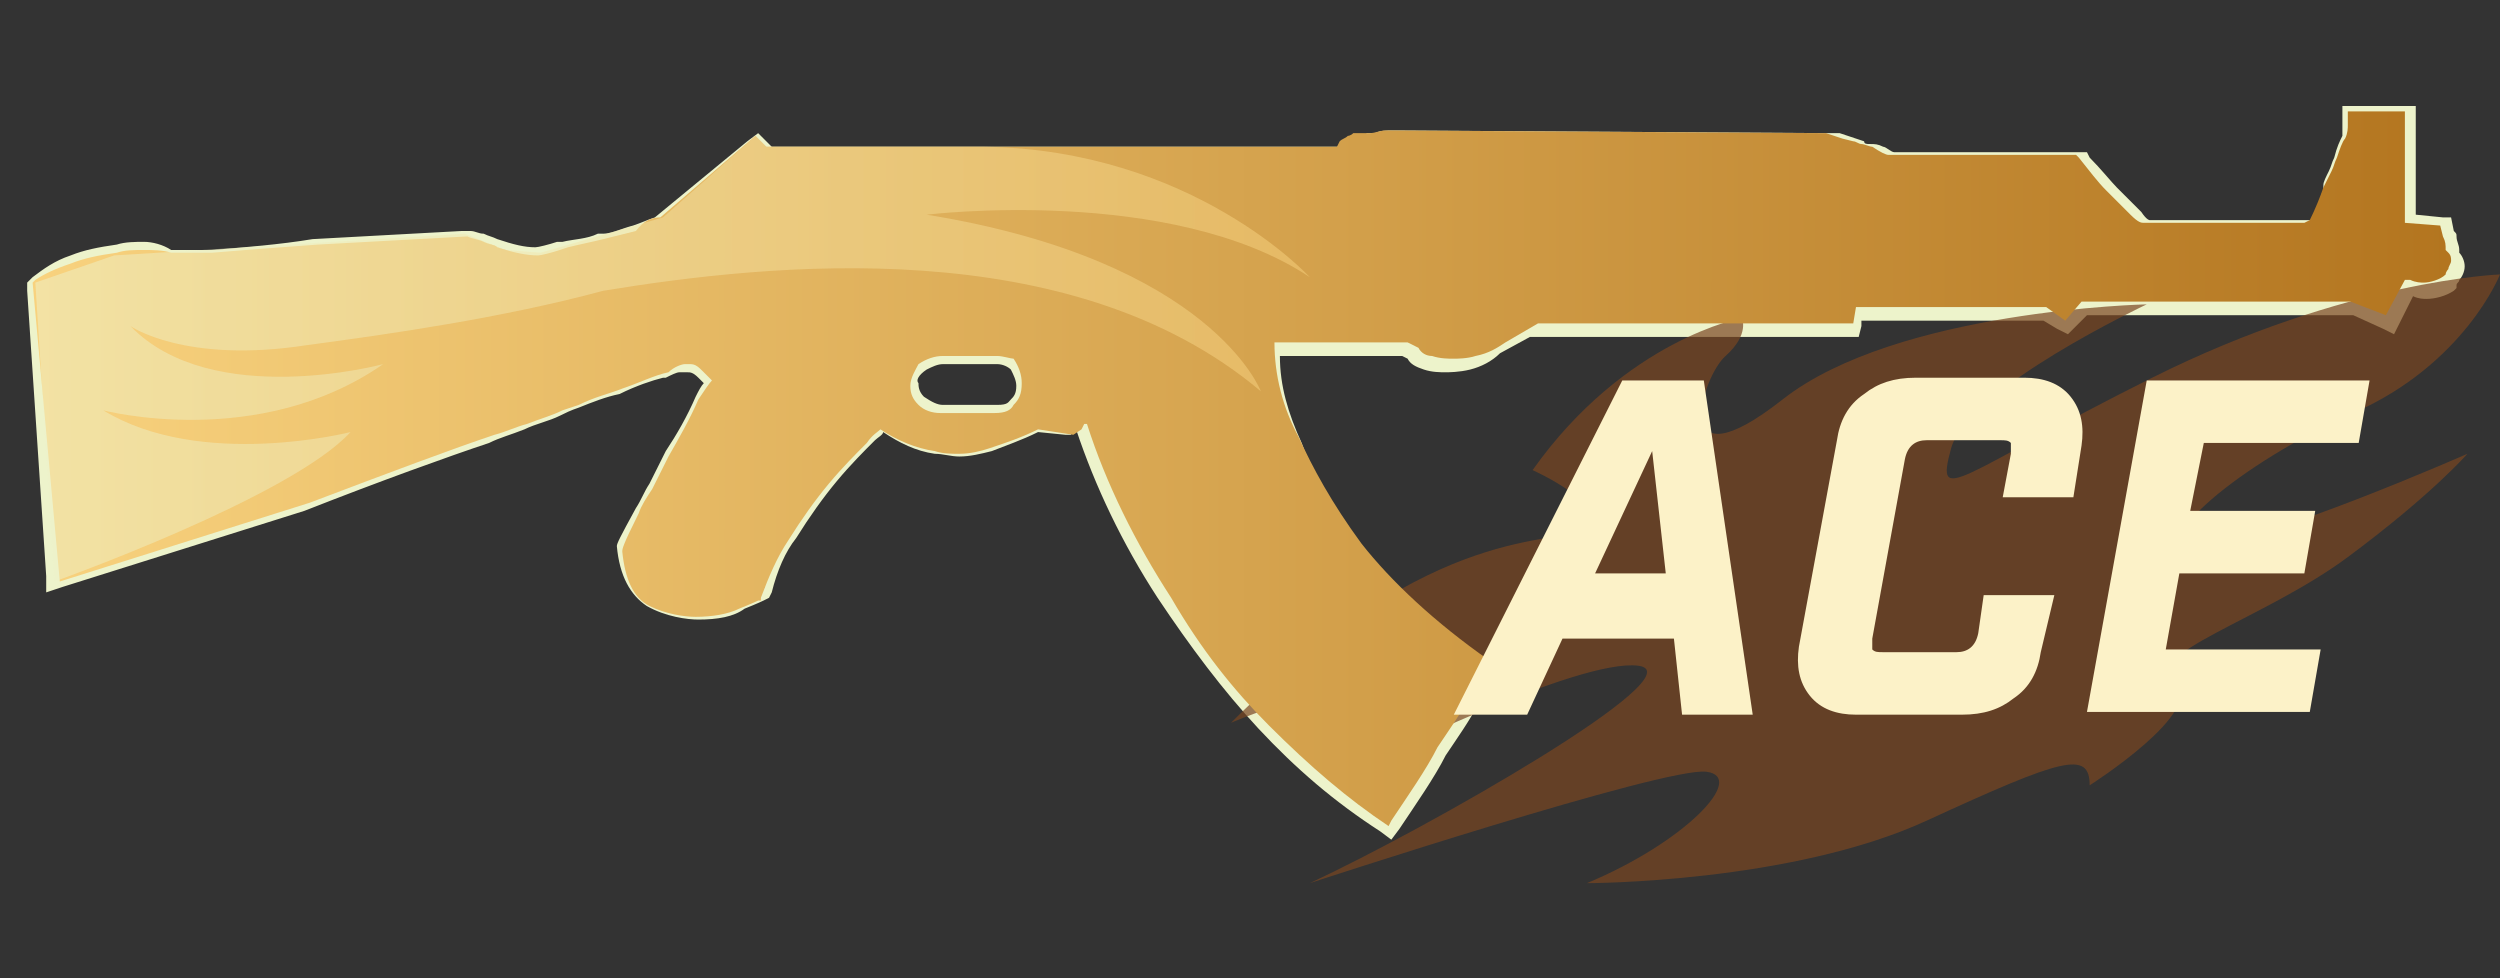 <?xml version="1.0" encoding="utf-8"?>
<!-- Generator: Adobe Illustrator 16.0.0, SVG Export Plug-In . SVG Version: 6.00 Build 0)  -->
<!DOCTYPE svg PUBLIC "-//W3C//DTD SVG 1.0//EN" "http://www.w3.org/TR/2001/REC-SVG-20010904/DTD/svg10.dtd">
<svg version="1.0" id="图层_1" xmlns="http://www.w3.org/2000/svg" xmlns:xlink="http://www.w3.org/1999/xlink" x="0px" y="0px"
	 width="92px" height="36px" viewBox="0 0 92 36" enable-background="new 0 0 92 36" xml:space="preserve">
<rect x="0" y="0" width="92" height="36" fill="#333333" stroke="none"/>
<path fill="#EDF3CB" d="M88.3,4.4v4.1l1.4,0.1c0.1,0.3,0.2,0.5,0.2,0.7c0.1,0.2,0.2,0.3,0.2,0.4c0,0.1-0.1,0.2-0.2,0.4
	c-0.1,0.1-0.4,0.2-0.6,0.2c-0.1,0-0.3,0-0.4-0.1h-0.4l-0.7,1.2l-1.2-0.5H76.5L76,11.5l-0.6-0.4h-7.3L68,11.7H56.5l-1.3,0.7
	c-0.3,0.2-0.6,0.4-1,0.5C53.9,13,53.6,13,53.5,13c-0.2,0-0.5,0-0.7-0.1c-0.2,0-0.3-0.1-0.3-0.2L52,12.4h-5.2c0,1.3,0.3,2.6,0.9,3.9
	c0.5,1.2,1.3,2.5,2.3,3.9c1.1,1.4,2.7,2.9,4.8,4.4c0,0-0.3,0.3-0.7,0.9c-0.3,0.6-0.7,1.2-1.2,1.9c-0.4,0.8-1,1.7-1.7,2.7
	c-1.5-1-2.9-2.2-4.4-3.7c-1.2-1.2-2.4-2.7-3.6-4.7c-1.2-1.8-2.3-4-3.1-6.5c0-0.1-0.1-0.1-0.2-0.1c-0.1,0-0.1,0-0.2,0.1
	c-0.1,0.1-0.2,0.2-0.3,0.3l-1.1-0.1c-0.6,0.3-1.2,0.5-1.8,0.7c-0.3,0.1-0.6,0.2-1,0.2c-0.3,0-0.5,0-0.8-0.1c-0.7-0.1-1.4-0.4-2-0.9
	c0,0-0.3,0.2-0.7,0.6c-0.4,0.4-0.9,0.9-1.4,1.5c-0.5,0.6-1,1.3-1.5,2.1c-0.5,0.7-0.8,1.5-1,2.2c0,0-0.2,0.1-0.7,0.3
	c-0.4,0.2-0.9,0.3-1.5,0.3c-0.5,0-1.1-0.1-1.6-0.4c-0.5-0.3-0.8-0.9-0.9-1.8c0-0.1,0.2-0.5,0.6-1.2c0.3-0.6,0.7-1.3,1.1-2.1
	c0.4-0.7,0.8-1.4,1.1-2.1c0.4-0.6,0.6-0.9,0.7-0.9c-0.1,0-0.3-0.1-0.6-0.4c-0.2-0.2-0.4-0.3-0.7-0.3c-0.1,0-0.2,0-0.3,0
	c-0.1,0-0.3,0.1-0.7,0.3c-0.4,0.1-1,0.3-1.7,0.6c-0.7,0.2-1.4,0.5-2.2,0.8c-0.8,0.3-1.7,0.6-2.5,0.9c-2,0.7-4.3,1.5-6.8,2.5
	l-8.9,2.8L1.4,10.6c0.4-0.3,0.8-0.5,1.3-0.7c0.5-0.2,1-0.3,1.6-0.4C4.7,9.4,5,9.4,5.3,9.4s0.6,0,1,0.1c0,0,0.1,0,0.2,0
	c0.2,0,0.7,0,1.4,0c1.1-0.1,2.3-0.2,3.7-0.3l5.5-0.3c0.3,0.1,0.7,0.2,1,0.3c0.6,0.2,1.1,0.3,1.6,0.3c0.1,0,0.5-0.1,0.9-0.2
	c0.5-0.1,1.1-0.2,1.6-0.4c0.6-0.1,1.4-0.4,2.1-0.6l3.4-2.9l0.3,0.3h21.2c0,0,0.1-0.1,0.2-0.2c0.1-0.1,0.2-0.1,0.4-0.2
	c0.2,0,0.5-0.1,0.9-0.1l16.2,0.1c0.3,0.1,0.6,0.2,0.9,0.3c0.2,0.1,0.5,0.1,0.7,0.2C69,5.9,69.2,6,69.4,6h6.8c0.3,0.4,0.7,0.9,1,1.2
	c0.3,0.3,0.6,0.6,0.9,0.9s0.5,0.4,0.7,0.4h6l0.4-0.1c0.3-0.5,0.5-1,0.6-1.4c0.2-0.3,0.3-0.7,0.5-1.1c0.1-0.4,0.2-0.6,0.3-0.7
	c0.1-0.3,0.1-0.5,0.1-0.6V4.4H88.3 M34.7,15.5h2c0.4,0,0.7-0.1,0.9-0.4c0.2-0.2,0.3-0.5,0.3-0.9c0-0.4-0.1-0.7-0.3-1
	c-0.3-0.2-0.6-0.3-0.9-0.3h-2c-0.4,0-0.7,0.1-1,0.3c-0.2,0.3-0.4,0.6-0.4,1c0,0.3,0.1,0.6,0.4,0.9C33.9,15.3,34.3,15.5,34.7,15.5
	 M88.8,3.9h-0.5h-1.6h-0.5v0.5v0.2c0,0.1,0,0.2,0,0.4c-0.1,0.2-0.2,0.4-0.3,0.8c-0.1,0.2-0.1,0.3-0.2,0.5c-0.1,0.2-0.2,0.4-0.2,0.5
	v0.1V7c-0.1,0.2-0.2,0.6-0.4,1.1H85h-5.9c0,0-0.1,0-0.3-0.3l-0.3-0.3l-0.6-0.6c-0.2-0.2-0.6-0.7-1-1.1l-0.1-0.2h-0.3h-6.8
	c-0.1,0-0.3-0.2-0.4-0.2l0,0l0,0c-0.2-0.1-0.3-0.1-0.5-0.1c-0.1,0-0.2,0-0.2-0.1l0,0l0,0l-0.3-0.1l-0.6-0.2h-0.1h-0.1L51.3,4.8
	c-0.3,0-0.5,0-0.7,0.1c-0.1,0-0.2,0-0.2,0h-0.1L50.2,5c-0.1,0-0.1,0-0.1,0.1c-0.1,0-0.2,0.1-0.4,0.2l-0.1,0.1H28.4l-0.2-0.2
	l-0.3-0.3l-0.4,0.3L24.1,8c-0.3,0.1-0.5,0.2-0.8,0.3c-0.4,0.1-0.8,0.3-1.1,0.3h-0.1H22c-0.4,0.2-0.9,0.2-1.3,0.3h-0.2
	c-0.3,0.1-0.7,0.2-0.8,0.2c-0.4,0-0.8-0.1-1.4-0.3c-0.2-0.1-0.3-0.1-0.5-0.2c-0.2,0-0.3-0.1-0.5-0.1h-0.1H17l-5.5,0.3
	C10.3,9,9,9.1,7.8,9.2c0,0,0,0-0.1,0c-0.4,0-0.8,0-1,0c-0.1,0-0.1,0-0.2,0H6.3C6,9,5.6,8.9,5.3,8.9s-0.7,0-1,0.1
	C3.6,9.1,3.1,9.2,2.6,9.4c-0.6,0.2-1,0.5-1.4,0.8l-0.2,0.2v0.3l0.7,10.5v0.6l0.6-0.2l8.9-2.8c2.8-1.1,5.3-2,6.8-2.5
	c0.4-0.2,0.8-0.3,1.3-0.5c0.4-0.2,0.9-0.3,1.3-0.5c0.2-0.1,0.4-0.2,0.7-0.3c0.5-0.2,1-0.4,1.5-0.5l0,0l0,0c0.6-0.3,1.2-0.5,1.6-0.6
	h0.1l0,0c0.2-0.1,0.4-0.2,0.5-0.2l0,0h0.1c0.1,0,0.1,0,0.2,0s0.2,0,0.4,0.2c0.1,0.1,0.1,0.1,0.2,0.2c-0.1,0.1-0.2,0.3-0.3,0.5l0,0
	l0,0c-0.3,0.7-0.7,1.4-1.1,2c-0.2,0.4-0.4,0.8-0.6,1.2c-0.2,0.3-0.3,0.6-0.5,0.9c-0.6,1.1-0.7,1.3-0.7,1.4l0,0l0,0
	c0.1,1.1,0.5,1.8,1.1,2.2c0.7,0.4,1.5,0.5,1.9,0.5c0.7,0,1.3-0.1,1.7-0.4c0.5-0.2,0.7-0.3,0.7-0.3l0.2-0.1l0.1-0.2
	c0.2-0.8,0.5-1.5,0.9-2c0.5-0.8,1-1.5,1.5-2.1c0.5-0.6,1-1.1,1.4-1.5c0.1-0.1,0.3-0.2,0.3-0.3c0.6,0.4,1.2,0.7,1.9,0.8
	c0.3,0,0.6,0.1,0.9,0.1c0.4,0,0.8-0.1,1.2-0.2c0.5-0.2,1.1-0.4,1.7-0.7l1,0.1h0.2l0.2-0.2l0,0c0.7,2.1,1.7,4.2,3,6.2
	c1.2,1.8,2.4,3.4,3.7,4.8c1.4,1.5,2.8,2.7,4.5,3.8l0.4,0.3l0.3-0.4c0.6-0.9,1.3-1.9,1.7-2.7c0.4-0.6,0.9-1.3,1.2-1.9
	c0.4-0.5,0.6-0.8,0.6-0.8l0.4-0.4l-0.6-0.3c-1.9-1.3-3.5-2.8-4.7-4.3c-1.1-1.5-1.8-2.7-2.2-3.8c-0.5-1.1-0.8-2.1-0.8-3.2h4.5
	l0.2,0.1c0.1,0.2,0.3,0.3,0.6,0.4c0.3,0.1,0.6,0.1,0.8,0.1c0.1,0,0.5,0,0.9-0.1c0.4-0.1,0.8-0.3,1.1-0.6l1.1-0.6H68h0.4l0.1-0.4
	v-0.2h6.7l0.5,0.3l0.4,0.2l0.3-0.3l0.4-0.4h9.8l1.1,0.5l0.4,0.2l0.2-0.4l0.5-1c0.2,0.1,0.4,0.1,0.5,0.1c0.3,0,0.7-0.1,1-0.3l0.1-0.1
	v-0.1c0-0.1,0.1-0.1,0.1-0.2c0.1-0.1,0.2-0.3,0.2-0.5c0-0.2-0.1-0.4-0.2-0.5c0,0,0,0,0-0.1c0-0.2-0.1-0.3-0.1-0.5
	c0-0.1,0-0.1-0.1-0.2L90.2,8h-0.3l-1-0.1V4.4V3.9L88.8,3.9z M34.1,13.6c0.2-0.1,0.4-0.2,0.6-0.2h2c0.2,0,0.4,0.1,0.5,0.2
	c0.1,0.2,0.2,0.4,0.2,0.6c0,0.3-0.1,0.4-0.2,0.5l0,0l0,0c-0.1,0.1-0.1,0.2-0.5,0.2h-2c-0.2,0-0.4-0.1-0.7-0.3
	c-0.2-0.2-0.2-0.4-0.2-0.5C33.7,14,33.8,13.8,34.1,13.6L34.1,13.6z"/>
<path opacity="0.7" fill="#7A4621" d="M64.1,11.7c0,0-4.3,0.8-7.7,5.6c0,0,2.9,1.3,1.9,2.1s-5.4-0.4-13,7.2c0,0,3.1-1.4,7.3-1.7
	s-1.1,2.5-2.3,3.2c0,0,7.8-3.9,10-3.6s-7.8,6-12.1,8c0,0,13.1-4.3,14.6-4.1S62,31,58.4,32.5c0,0,7.5,0,12.5-2.3s6-2.6,6-1.3
	c0,0,4.4-2.8,3.1-3.8s3.3-2.3,6.4-4.6s4.4-3.8,4.4-3.8s-7.5,3.3-9.8,3.4s1.5-3.1,5.6-4.9s5.4-5.1,5.4-5.1s-5.6,0.2-12.8,3.8
	s-8,4.8-7.4,2.6s7.2-5.3,7.2-5.3s-9.2,0.2-13.4,3.5s-3-0.8-2.1-1.6S64.1,11.7,64.1,11.7z"/>
<linearGradient id="SVGID_1_" gradientUnits="userSpaceOnUse" x1="-221.172" y1="393.469" x2="-207.792" y2="393.469" gradientTransform="matrix(6.652 0 0 -6.652 1472.522 2634.743)">
	<stop  offset="2.300000e-007" style="stop-color:#F8D27E"/>
	<stop  offset="1" style="stop-color:#B3751F"/>
</linearGradient>
<path fill="url(#SVGID_1_)" d="M51.1,30.4c-1.5-1-2.9-2.2-4.4-3.7c-1.3-1.3-2.5-2.8-3.6-4.7c-1.3-2-2.4-4.2-3.1-6.4c0,0,0,0-0.1,0
	l-0.1,0.2L39.5,16l-1.3-0.2c-0.6,0.3-1.2,0.5-1.8,0.7c-0.3,0.1-0.7,0.2-1.1,0.2c-0.3,0-0.6,0-0.9-0.1c-0.7-0.1-1.4-0.4-2-0.8
	c-0.1,0.1-0.3,0.2-0.5,0.5c-0.4,0.4-0.9,0.9-1.4,1.5c-0.5,0.6-1,1.3-1.5,2.1c-0.4,0.6-0.7,1.3-1,2.1v0.1h-0.1c0,0-0.2,0.1-0.7,0.3
	c-0.4,0.2-1,0.3-1.6,0.3c-0.4,0-1.1-0.1-1.7-0.4c-0.6-0.3-0.9-1-1-2c0-0.1,0-0.2,0.6-1.4c0.1-0.3,0.3-0.6,0.5-0.9
	c0.2-0.4,0.4-0.8,0.6-1.2c0.4-0.7,0.8-1.4,1.1-2.1c0.2-0.3,0.4-0.6,0.5-0.7c-0.1-0.1-0.2-0.2-0.3-0.3c-0.2-0.2-0.3-0.3-0.5-0.3
	c-0.1,0-0.1,0-0.2,0c-0.1,0-0.4,0.1-0.6,0.3c-0.5,0.1-1.1,0.4-1.7,0.6c-0.5,0.2-1,0.3-1.6,0.6l-0.6,0.2c-0.4,0.2-0.8,0.3-1.3,0.5
	c-0.4,0.1-0.8,0.3-1.2,0.4c-1.5,0.5-3.9,1.4-6.8,2.5l-9.2,2.9L1.2,10.4l0.1-0.1c0.3-0.2,0.7-0.4,1.3-0.6c0.5-0.2,1-0.3,1.7-0.4
	c0.3-0.1,0.6-0.1,1-0.1c0.3,0,0.7,0,1,0.1h0.2l0,0c0.1,0,0.2,0,0.2,0c0.3,0,0.6,0,1.1,0C9,9.2,10.3,9.1,11.7,9l5.5-0.3
	c0.2,0.1,0.4,0.1,0.6,0.2C18,9,18.2,9,18.3,9.1c0.6,0.2,1.1,0.3,1.5,0.3c0.1,0,0.5-0.1,0.8-0.2l0.3-0.1c0.4-0.1,0.9-0.2,1.3-0.3
	c0.4-0.1,0.8-0.2,1.2-0.3C23.7,8.1,24,8,24.3,8l3.5-3l0.4,0.4h21l0.1-0.2c0.1-0.1,0.2-0.1,0.3-0.2c0,0,0.1,0,0.2-0.1H50h0.1
	c0.1,0,0.2,0,0.3,0c0.2,0,0.4-0.1,0.6-0.1l16.2,0.1l0.6,0.2l0.4,0.1c0.1,0,0.2,0.1,0.3,0.1s0.3,0.1,0.4,0.1c0.3,0.2,0.5,0.3,0.6,0.3
	h6.9l0.1,0.1c0.4,0.5,0.7,0.9,1,1.2l0.9,0.9c0.3,0.3,0.4,0.3,0.5,0.3h5.9L85,8.1c0.2-0.4,0.4-0.9,0.5-1.2c0.1-0.2,0.2-0.4,0.3-0.6
	C85.9,6.1,85.9,6,86,5.8c0.1-0.3,0.2-0.6,0.3-0.7c0.1-0.2,0.1-0.4,0.1-0.5V4.1h2.1v4.1l1.3,0.1l0.1,0.4c0.1,0.2,0.1,0.3,0.1,0.5
	l0.1,0.1c0.1,0.1,0.1,0.2,0.1,0.3c0,0.1-0.1,0.2-0.1,0.3c0,0-0.1,0.1-0.1,0.2c-0.2,0.2-0.6,0.3-0.8,0.3c-0.1,0-0.3,0-0.5-0.1h-0.2
	l-0.7,1.3l-1.3-0.5h-9.9L76,11.8l-0.7-0.5h-7l-0.1,0.6H56.6l-1.2,0.7c-0.3,0.2-0.6,0.4-1.1,0.5c-0.3,0.1-0.7,0.1-0.8,0.1
	c-0.2,0-0.5,0-0.8-0.1c-0.2,0-0.4-0.1-0.5-0.3l-0.4-0.2h-4.9c0,1.2,0.3,2.4,0.9,3.5c0.5,1.1,1.2,2.4,2.3,3.9
	c1.1,1.4,2.7,2.9,4.7,4.3l0.2,0.2l-0.2,0.2c0,0-0.3,0.3-0.7,0.9c-0.3,0.6-0.8,1.3-1.2,1.9c-0.4,0.8-1.1,1.8-1.7,2.7l-0.1,0.2V30.4z
	 M34.7,13.1c-0.3,0-0.6,0.1-0.9,0.3c-0.1,0.2-0.3,0.5-0.3,0.8s0.1,0.5,0.3,0.7c0.2,0.2,0.5,0.3,0.8,0.3h2c0.4,0,0.6-0.1,0.7-0.3
	c0.2-0.2,0.3-0.4,0.3-0.8c0-0.3-0.1-0.6-0.3-0.9c-0.1,0-0.4-0.1-0.6-0.1H34.7z"/>
<linearGradient id="SVGID_2_" gradientUnits="userSpaceOnUse" x1="-221.16" y1="394.076" x2="-214.111" y2="394.076" gradientTransform="matrix(6.652 0 0 -6.652 1472.522 2634.743)">
	<stop  offset="2.300000e-007" style="stop-color:#EDF3CB"/>
	<stop  offset="1" style="stop-color:#F8D27E"/>
</linearGradient>
<path opacity="0.5" fill="url(#SVGID_2_)" enable-background="new    " d="M2,21.4c0,0,8.7-3.1,10.9-5.5c0,0-5.5,1.4-9.1-0.8
	c0,0,5.7,1.5,10.3-1.7c0,0-6.3,1.7-9.3-1.4c0,0,2,1.4,6.5,0.7c3-0.4,7.2-1,10.9-2c6.1-1,17.2-2.2,24.2,3.7c0,0-1.8-4.8-12.3-6.5
	c0,0,9-1.1,14.1,2.3c0,0-4.3-4.7-12-4.8h-8l-0.4-0.4l-3.4,3l-4.5,1.3l-1.3-0.1l-1.5-0.6L4.2,9.4l-2.9,1L2,21.4z"/>
<g>
	<path fill="#FCF2C8" d="M57.5,23.5l-1.3,2.8h-2.7L59.7,14h3l1.8,12.3h-2.6l-0.3-2.8H57.5z M60.8,16.6l-2.1,4.5h2.6L60.8,16.6z"/>
	<path fill="#FCF2C8" d="M68.3,26.3c-0.7,0-1.3-0.2-1.7-0.7c-0.4-0.5-0.5-1.1-0.4-1.8l1.4-7.6c0.1-0.7,0.4-1.3,1-1.7
		c0.5-0.4,1.1-0.6,1.9-0.6h4c0.7,0,1.3,0.2,1.7,0.7c0.4,0.5,0.5,1.1,0.4,1.8l-0.3,1.9h-2.6l0.3-1.6c0-0.2,0-0.3,0-0.4
		c-0.1-0.1-0.2-0.1-0.4-0.1h-2.7c-0.4,0-0.7,0.2-0.8,0.7l-1.2,6.6c0,0.2,0,0.3,0,0.4c0.1,0.1,0.2,0.1,0.4,0.1h2.7
		c0.4,0,0.7-0.2,0.8-0.7l0.2-1.4h2.6L75.1,24c-0.1,0.7-0.4,1.3-1,1.7c-0.5,0.4-1.1,0.6-1.9,0.6H68.3z"/>
	<path fill="#FCF2C8" d="M87.2,14l-0.4,2.3h-5.7l-0.5,2.5h4.6l-0.4,2.3h-4.6l-0.5,2.8h5.7l-0.4,2.3h-8.2L79,14H87.2z"/>
</g>
</svg>

